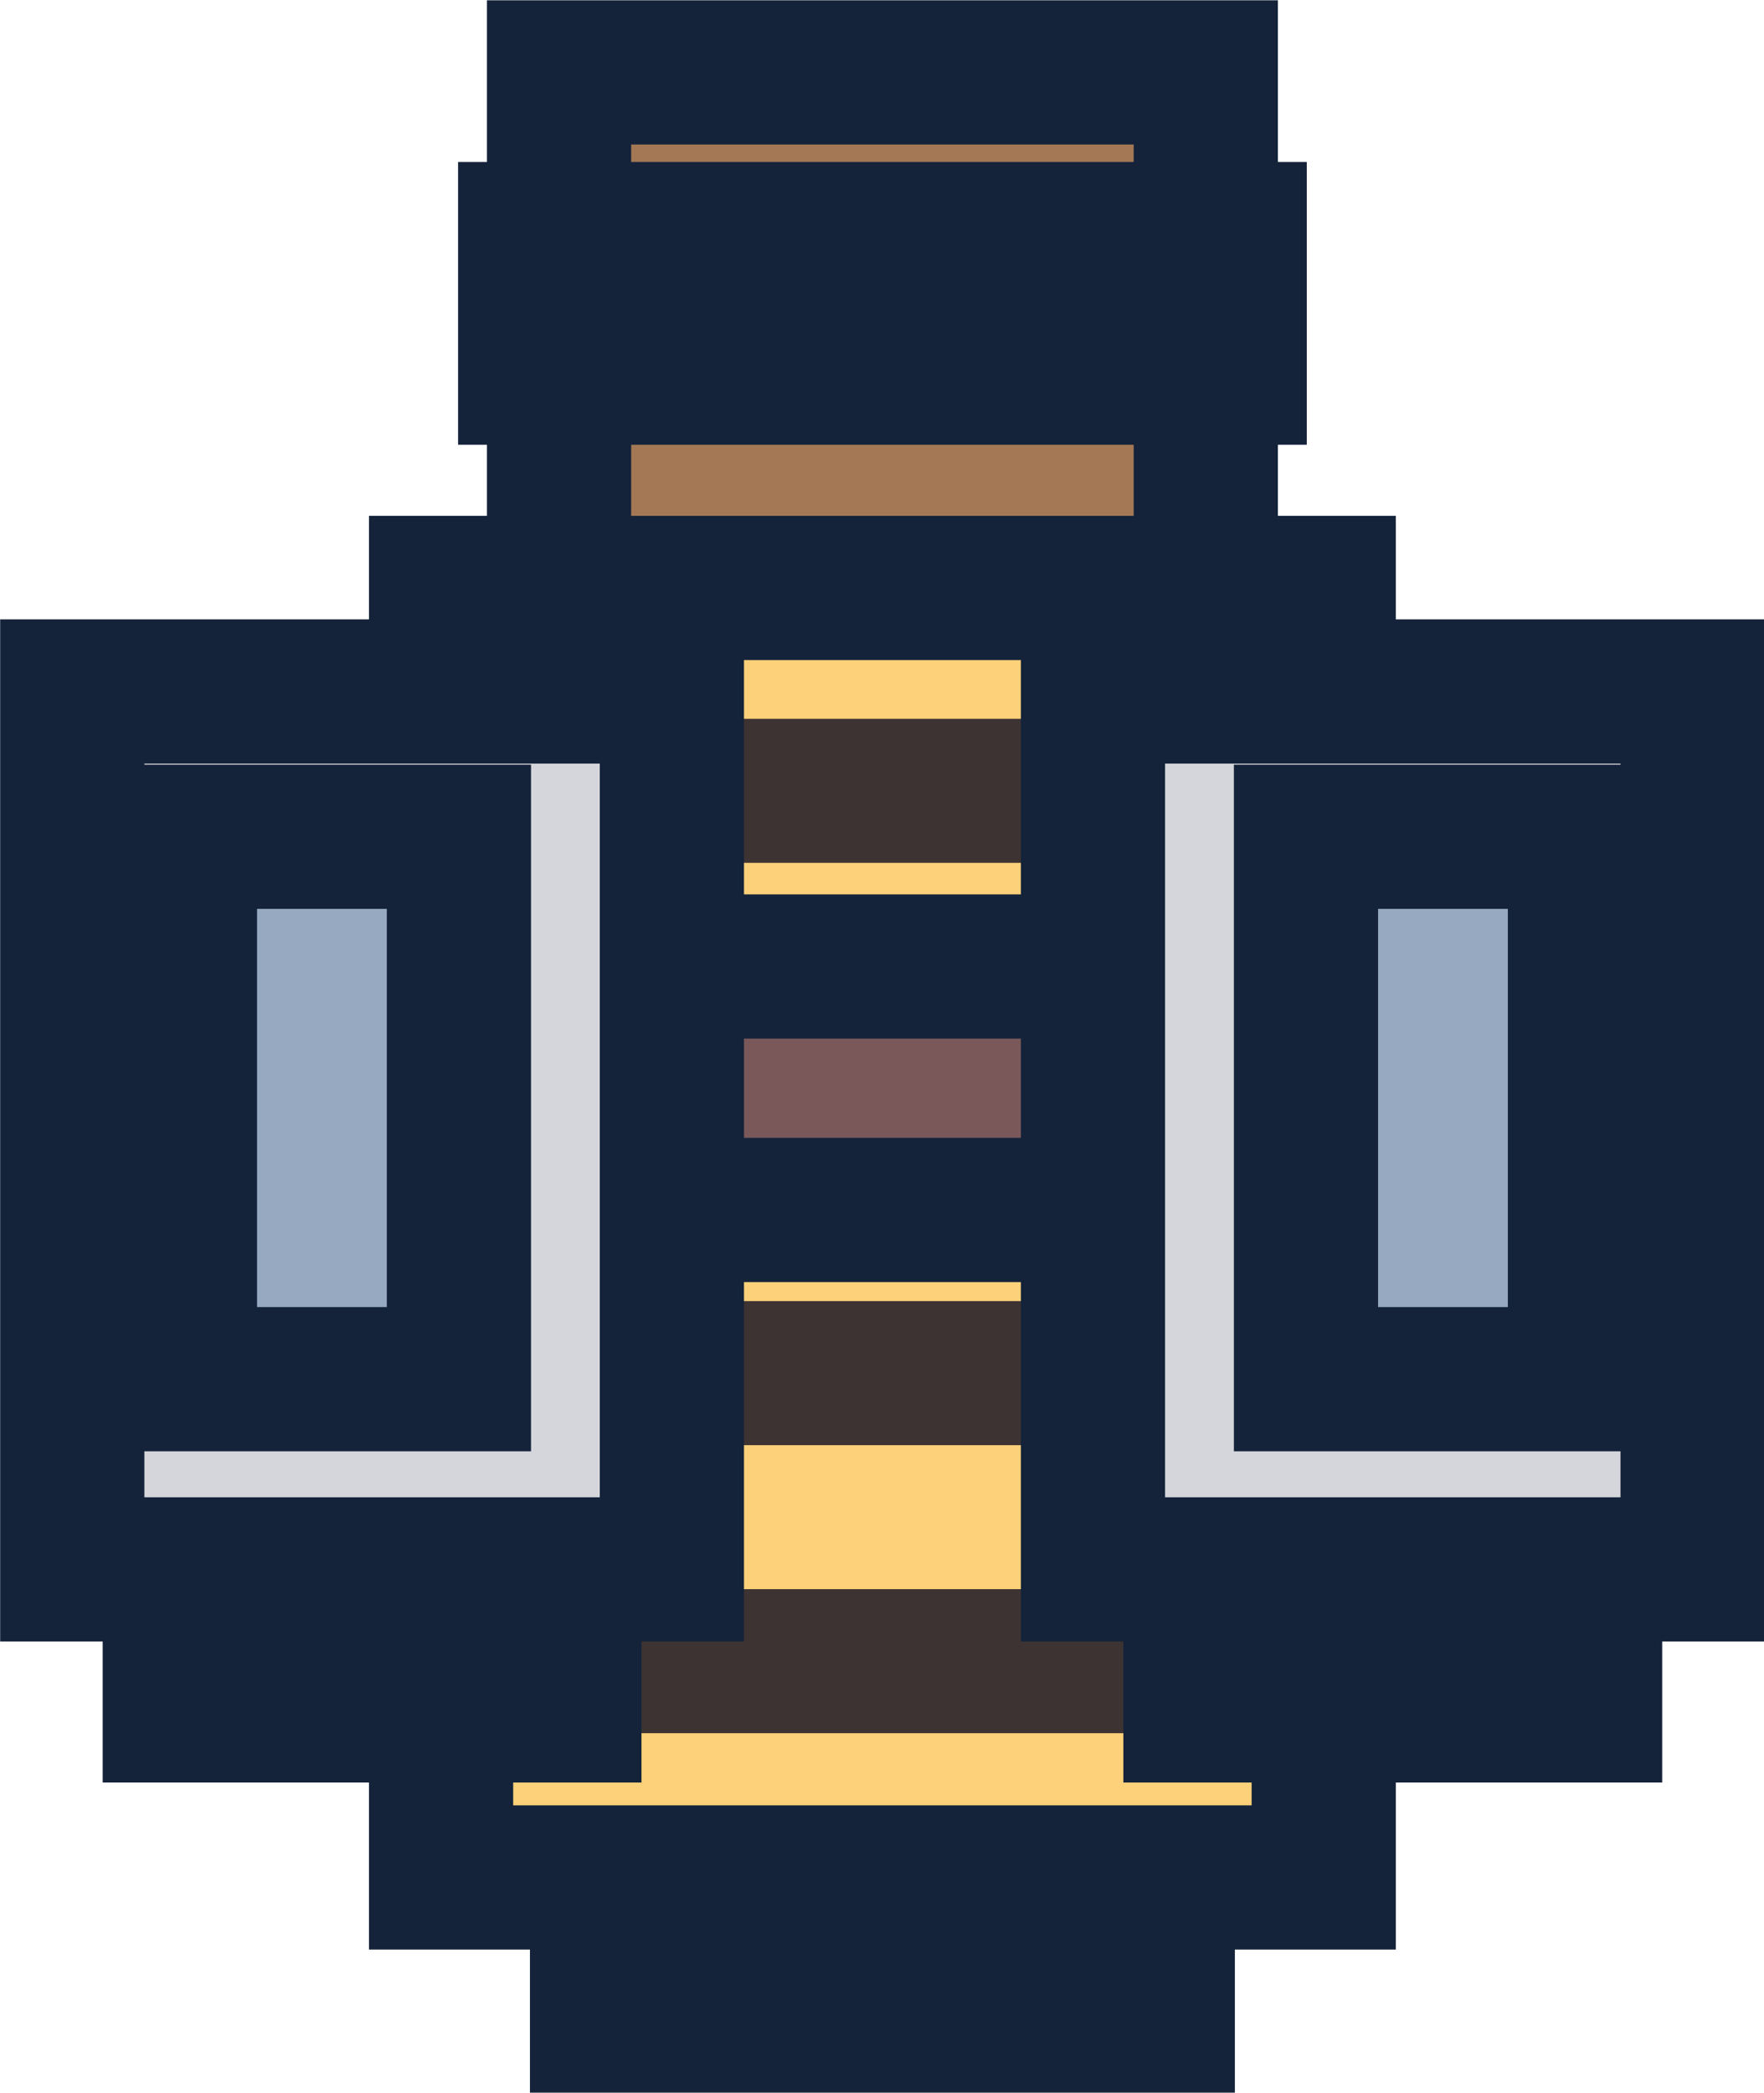 <?xml version="1.0" encoding="UTF-8" standalone="no"?>
<!-- Created with Inkscape (http://www.inkscape.org/) -->

<svg
   width="195.759"
   height="232.211"
   viewBox="0 0 51.794 61.439"
   version="1.1"
   id="svg1"
   sodipodi:docname="bee_back.svg"
   inkscape:version="1.3 (0e150ed6c4, 2023-07-21)"
   inkscape:export-filename="bee_back_sprite.svg"
   inkscape:export-xdpi="327.34271"
   inkscape:export-ydpi="327.34271"
   xmlns:inkscape="http://www.inkscape.org/namespaces/inkscape"
   xmlns:sodipodi="http://sodipodi.sourceforge.net/DTD/sodipodi-0.dtd"
   xmlns="http://www.w3.org/2000/svg"
   xmlns:svg="http://www.w3.org/2000/svg">
  <sodipodi:namedview
     id="namedview1"
     pagecolor="#ffffff"
     bordercolor="#666666"
     borderopacity="1.0"
     inkscape:showpageshadow="2"
     inkscape:pageopacity="0.0"
     inkscape:pagecheckerboard="0"
     inkscape:deskcolor="#d1d1d1"
     inkscape:document-units="mm"
     inkscape:zoom="1.5895716"
     inkscape:cx="72.975637"
     inkscape:cy="218.61236"
     inkscape:window-width="1920"
     inkscape:window-height="1057"
     inkscape:window-x="1912"
     inkscape:window-y="-8"
     inkscape:window-maximized="1"
     inkscape:current-layer="g9" />
  <defs
     id="defs1" />
  <g
     inkscape:groupmode="layer"
     id="layer6"
     inkscape:label="bee"
     transform="matrix(1.262,0,0,1.262,-16.83,-26.027)"
     inkscape:export-filename="bee_back_sprite.svg"
     inkscape:export-xdpi="96"
     inkscape:export-ydpi="96"
     style="display:inline">
    <g
       inkscape:groupmode="layer"
       id="layer3"
       inkscape:label="helmet"
       style="display:inline;fill:#734c44"
       transform="translate(-2.675654e-8,2.245)">
      <rect
         style="fill:#a57855;fill-opacity:1;stroke:#14233a;stroke-width:3.355;stroke-linecap:square;stroke-dasharray:none;paint-order:stroke fill markers"
         id="rect10"
         width="15.047"
         height="12.36"
         x="26.343"
         y="20.063" />
      <rect
         style="fill:#7a5859;fill-opacity:1;stroke:#14233a;stroke-width:3.355;stroke-linecap:square;stroke-dasharray:none;paint-order:stroke fill markers"
         id="rect11"
         width="16.391"
         height="3.224"
         x="25.671"
         y="23.824" />
    </g>
    <g
       inkscape:label="abdomen"
       inkscape:groupmode="layer"
       id="layer1"
       style="display:inline;fill:#fdd179"
       transform="translate(-0.08,3.527)">
      <rect
         style="display:inline;fill:#3d3333;stroke:#14233a;stroke-width:3.355;stroke-linecap:square;stroke-dasharray:none;paint-order:stroke fill markers"
         id="rect9"
         width="13.046"
         height="3.351"
         x="27.423"
         y="60.773"
         inkscape:label="body" />
      <rect
         style="fill:#fdd179;stroke:#14233a;stroke-width:3.355;stroke-linecap:square;stroke-dasharray:none;paint-order:stroke fill markers"
         id="rect2"
         width="20.536"
         height="29.999"
         x="23.678"
         y="30.775"
         inkscape:label="body" />
      <g
         inkscape:groupmode="layer"
         id="layer4"
         inkscape:label="stripes">
        <rect
           style="fill:#3d3333;stroke-width:0.652;stroke-linecap:square;stroke-dasharray:none;paint-order:stroke fill markers"
           id="rect2-9"
           width="20.536"
           height="3.351"
           x="23.678"
           y="54.067"
           inkscape:label="body" />
        <rect
           style="fill:#3d3333;stroke-width:0.652;stroke-linecap:square;paint-order:stroke fill markers"
           id="rect4"
           width="20.536"
           height="3.351"
           x="23.678"
           y="47.366"
           inkscape:label="body" />
        <rect
           style="fill:#3d3333;stroke-width:0.652;stroke-linecap:square;paint-order:stroke fill markers"
           id="rect6"
           width="20.536"
           height="3.351"
           x="23.678"
           y="40.592"
           inkscape:label="body" />
        <rect
           style="fill:#3d3333;fill-opacity:1;stroke-width:0.652;stroke-linecap:square;paint-order:stroke fill markers"
           id="rect8"
           width="20.536"
           height="3.351"
           x="23.678"
           y="33.819"
           inkscape:label="body" />
      </g>
    </g>
    <g
       inkscape:groupmode="layer"
       id="g9"
       inkscape:label="p4d"
       style="display:inline;fill:#bbc3d0"
       transform="translate(-2.675654e-8,4.62)">
      <rect
         style="fill:#7a5859;fill-opacity:1;stroke:#14233a;stroke-width:3.355;stroke-linecap:square;stroke-dasharray:none;paint-order:stroke fill markers"
         id="rect25"
         width="10.927"
         height="5.664"
         x="28.355"
         y="38.488"
         inkscape:label="strap" />
      <rect
         style="fill:#d5d6db;fill-opacity:1;stroke:#14233a;stroke-width:3.355;stroke-linecap:square;stroke-dasharray:none;paint-order:stroke fill markers"
         id="rect14"
         width="13.951"
         height="20.424"
         x="15.017"
         y="32.09" />
      <rect
         style="fill:#96a9c1;fill-opacity:1;stroke:#14233a;stroke-width:3.355;stroke-linecap:square;stroke-dasharray:none;paint-order:stroke fill markers"
         id="rect21"
         width="6.374"
         height="12.619"
         x="17.639"
         y="35.47" />
      <rect
         style="fill:#bbc3d0;fill-opacity:1;stroke:#14233a;stroke-width:3.355;stroke-linecap:square;stroke-dasharray:none;paint-order:stroke fill markers"
         id="rect23"
         width="9.181"
         height="2.862"
         x="17.402"
         y="52.933" />
      <rect
         style="fill:#d5d6db;fill-opacity:1;stroke:#14233a;stroke-width:3.355;stroke-linecap:square;stroke-dasharray:none;paint-order:stroke fill markers"
         id="rect1"
         width="13.951"
         height="20.424"
         x="-52.716"
         y="32.09"
         transform="scale(-1,1)" />
      <rect
         style="fill:#96a9c1;fill-opacity:1;stroke:#14233a;stroke-width:3.355;stroke-linecap:square;stroke-dasharray:none;paint-order:stroke fill markers"
         id="rect3"
         width="6.374"
         height="12.619"
         x="-50.095"
         y="35.47"
         transform="scale(-1,1)" />
      <rect
         style="fill:#bbc3d0;fill-opacity:1;stroke:#14233a;stroke-width:3.355;stroke-linecap:square;stroke-dasharray:none;paint-order:stroke fill markers"
         id="rect5"
         width="9.181"
         height="2.862"
         x="-50.331"
         y="52.933"
         transform="scale(-1,1)" />
    </g>
    <g
       inkscape:groupmode="layer"
       id="layer7"
       inkscape:label="stinger"
       transform="translate(0,-0.421)"
       style="display:none">
      <rect
         style="fill:#bbc3d0;fill-opacity:1;stroke:none;stroke-width:0;stroke-linecap:square;stroke-dasharray:none;paint-order:stroke fill markers"
         id="rect31"
         width="5.46"
         height="3.57"
         x="31.137"
         y="63.453" />
      <rect
         style="fill:#f1f6f0;fill-opacity:1;stroke:none;stroke-width:0;stroke-linecap:square;stroke-dasharray:none;paint-order:stroke fill markers"
         id="rect32"
         width="1.89"
         height="5.67"
         x="32.922"
         y="67.023" />
    </g>
    <g
       inkscape:groupmode="layer"
       id="layer8"
       inkscape:label="pollen"
       transform="translate(-2.675654e-8,4.62)"
       style="display:none">
      <rect
         style="display:inline;fill:#fee1b8;fill-opacity:1;stroke:#fee1b8;stroke-width:0.21;stroke-linecap:square;stroke-dasharray:none;paint-order:stroke fill markers"
         id="rect33"
         width="6.374"
         height="12.608"
         x="20.271"
         y="35.529"
         inkscape:export-filename="bee_pollen_sprite.svg"
         inkscape:export-xdpi="327.34271"
         inkscape:export-ydpi="327.34271" />
      <rect
         style="fill:#fee1b8;fill-opacity:1;stroke:#fee1b8;stroke-width:0.21;stroke-linecap:square;stroke-dasharray:none;paint-order:stroke fill markers"
         id="rect34"
         width="6.374"
         height="12.608"
         x="-47.463"
         y="35.529"
         transform="scale(-1,1)"
         inkscape:export-filename="bee_pollen.png"
         inkscape:export-xdpi="327.34271"
         inkscape:export-ydpi="327.34271" />
    </g>
  </g>
</svg>
